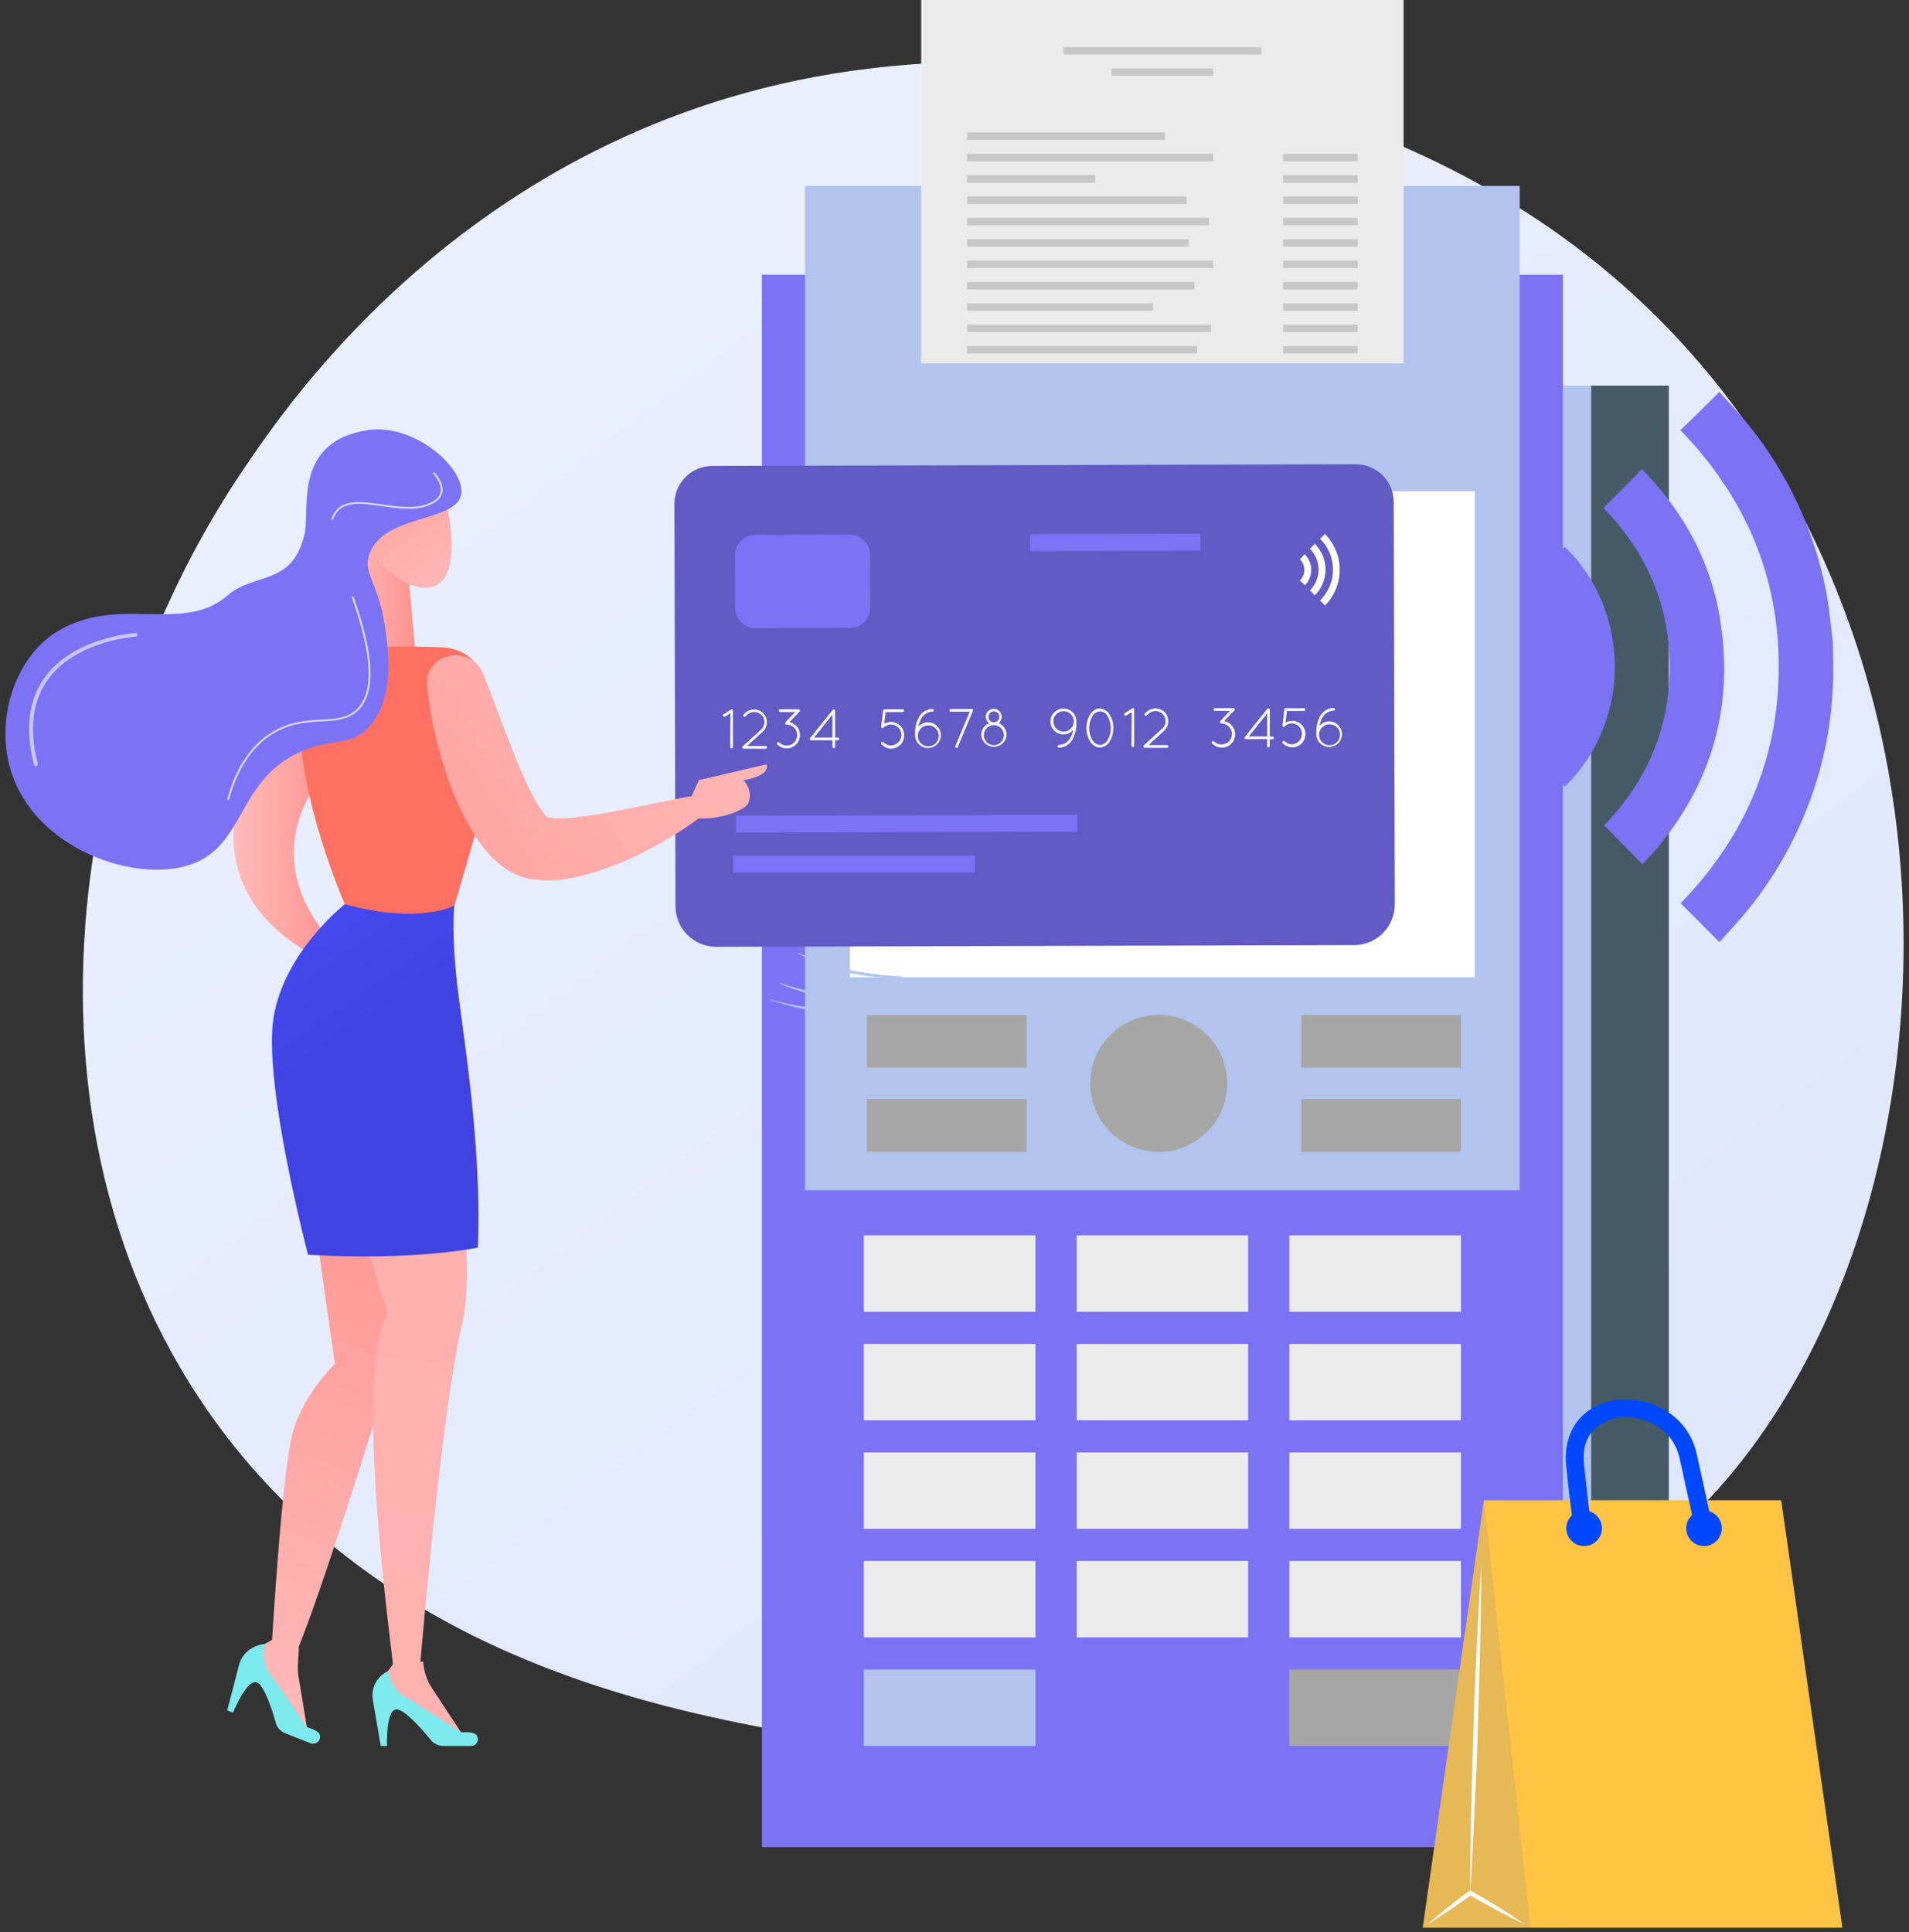 <svg width="165" height="167" viewBox="0 0 165 167" fill="none" xmlns="http://www.w3.org/2000/svg">
<rect x="0" y="0" width="165" height="167" fill="#333333" stroke="none"/>
<g id="Group 780">
<path id="Vector" d="M146.292 131.003C143.06 134.15 140.002 136.18 137.587 137.783C109.19 156.632 75.588 151.137 68.447 149.796C57.902 147.814 37.518 143.985 22.78 127.953C0.484 103.698 3.956 65.485 21.251 40.26C24.414 35.646 41.124 10.037 75.087 5.931C95.641 3.445 119.601 8.458 136.952 21.905C173.373 50.132 170.78 107.155 146.292 131.003Z" fill="url(#paint0_linear_305_246)"/>
<g id="Group 779">
<g id="Device">
<path id="Vector_2" d="M135.087 23.744H65.853V159.652H135.087V23.744Z" fill="#7B72F6"/>
<path id="Vector_3" d="M144.24 33.33H135.082V140.694H144.24V33.33Z" fill="#455A64"/>
<path id="Vector_4" d="M137.53 33.33H135.082V140.694H137.53V33.33Z" fill="#B2C3EE"/>
<path id="Vector_5" d="M89.493 106.769H74.665V113.375H89.493V106.769Z" fill="#EBEBEB"/>
<path id="Vector_6" d="M107.883 106.769H93.056V113.375H107.883V106.769Z" fill="#EBEBEB"/>
<path id="Vector_7" d="M126.27 106.769H111.442V113.375H126.27V106.769Z" fill="#EBEBEB"/>
<path id="Vector_8" d="M89.493 116.151H74.665V122.758H89.493V116.151Z" fill="#EBEBEB"/>
<path id="Vector_9" d="M107.883 116.151H93.056V122.758H107.883V116.151Z" fill="#EBEBEB"/>
<path id="Vector_10" d="M126.27 116.151H111.442V122.758H126.27V116.151Z" fill="#EBEBEB"/>
<path id="Vector_11" d="M89.493 125.53H74.665V132.136H89.493V125.53Z" fill="#EBEBEB"/>
<path id="Vector_12" d="M107.883 125.53H93.056V132.136H107.883V125.53Z" fill="#EBEBEB"/>
<path id="Vector_13" d="M126.27 125.53H111.442V132.136H126.27V125.53Z" fill="#EBEBEB"/>
<path id="Vector_14" d="M89.493 134.913H74.665V141.519H89.493V134.913Z" fill="#EBEBEB"/>
<path id="Vector_15" d="M107.883 134.913H93.056V141.519H107.883V134.913Z" fill="#EBEBEB"/>
<path id="Vector_16" d="M126.27 134.913H111.442V141.519H126.27V134.913Z" fill="#EBEBEB"/>
<path id="Vector_17" d="M89.493 144.295H74.665V150.902H89.493V144.295Z" fill="#B2C3EE"/>
<path id="Vector_18" d="M107.883 144.295H93.056V150.902H107.883V144.295Z" fill="#7B72F6"/>
<path id="Vector_19" d="M126.27 144.295H111.442V150.902H126.27V144.295Z" fill="#A6A6A6"/>
<path id="Vector_20" d="M131.353 16.071H69.578V102.868H131.353V16.071Z" fill="#B2C3EE"/>
<path id="Vector_21" d="M127.469 42.463H73.466V84.457H127.469V42.463Z" fill="white"/>
<path id="Vector_22" d="M121.316 -0H79.618V31.411H121.316V-0Z" fill="#EBEBEB"/>
<path id="Vector_23" d="M109.024 4.066H91.911V4.712H109.024V4.066Z" fill="#C7C7C7"/>
<path id="Vector_24" d="M104.862 5.911H96.074V6.556H104.862V5.911Z" fill="#C7C7C7"/>
<path id="Vector_25" d="M100.699 11.447H83.586V12.092H100.699V11.447Z" fill="#C7C7C7"/>
<path id="Vector_26" d="M104.862 13.295H83.586V13.94H104.862V13.295Z" fill="#C7C7C7"/>
<path id="Vector_27" d="M94.659 15.139H83.586V15.784H94.659V15.139Z" fill="#C7C7C7"/>
<path id="Vector_28" d="M102.551 16.987H83.586V17.633H102.551V16.987Z" fill="#C7C7C7"/>
<path id="Vector_29" d="M104.487 18.832H83.586V19.477H104.487V18.832Z" fill="#C7C7C7"/>
<path id="Vector_30" d="M102.734 20.676H83.586V21.321H102.734V20.676Z" fill="#C7C7C7"/>
<path id="Vector_31" d="M104.862 22.524H83.586V23.169H104.862V22.524Z" fill="#C7C7C7"/>
<path id="Vector_32" d="M103.242 24.368H83.586V25.013H103.242V24.368Z" fill="#C7C7C7"/>
<path id="Vector_33" d="M99.641 26.216H83.586V26.861H99.641V26.216Z" fill="#C7C7C7"/>
<path id="Vector_34" d="M104.67 28.06H83.586V28.705H104.67V28.06Z" fill="#C7C7C7"/>
<path id="Vector_35" d="M103.471 29.904H83.586V30.549H103.471V29.904Z" fill="#C7C7C7"/>
<path id="Vector_36" d="M117.349 13.295H110.901V13.94H117.349V13.295Z" fill="#C7C7C7"/>
<path id="Vector_37" d="M117.349 15.139H110.901V15.784H117.349V15.139Z" fill="#C7C7C7"/>
<path id="Vector_38" d="M117.349 16.987H110.901V17.633H117.349V16.987Z" fill="#C7C7C7"/>
<path id="Vector_39" d="M117.349 18.832H110.901V19.477H117.349V18.832Z" fill="#C7C7C7"/>
<path id="Vector_40" d="M117.349 20.676H110.901V21.321H117.349V20.676Z" fill="#C7C7C7"/>
<path id="Vector_41" d="M117.349 22.524H110.901V23.169H117.349V22.524Z" fill="#C7C7C7"/>
<path id="Vector_42" d="M117.349 24.368H110.901V25.013H117.349V24.368Z" fill="#C7C7C7"/>
<path id="Vector_43" d="M117.349 26.216H110.901V26.861H117.349V26.216Z" fill="#C7C7C7"/>
<path id="Vector_44" d="M117.349 28.06H110.901V28.705H117.349V28.06Z" fill="#C7C7C7"/>
<path id="Vector_45" d="M117.349 29.904H110.901V30.549H117.349V29.904Z" fill="#C7C7C7"/>
<path id="Vector_46" d="M100.149 99.558C103.418 99.558 106.068 96.908 106.068 93.639C106.068 90.37 103.418 87.72 100.149 87.72C96.88 87.72 94.23 90.37 94.23 93.639C94.23 96.908 96.88 99.558 100.149 99.558Z" fill="#A6A6A6"/>
<path id="Vector_47" d="M88.735 87.72H74.936V92.29H88.735V87.72Z" fill="#A6A6A6"/>
<path id="Vector_48" d="M88.735 94.984H74.936V99.555H88.735V94.984Z" fill="#A6A6A6"/>
<path id="Vector_49" d="M126.27 87.72H112.471V92.29H126.27V87.72Z" fill="#A6A6A6"/>
<path id="Vector_50" d="M126.27 94.984H112.471V99.555H126.27V94.984Z" fill="#A6A6A6"/>
<path id="Vector_51" d="M100.465 75.361C107.04 75.361 112.37 70.031 112.37 63.456C112.37 56.88 107.04 51.55 100.465 51.55C93.89 51.55 88.56 56.88 88.56 63.456C88.56 70.031 93.89 75.361 100.465 75.361Z" fill="#7B72F6"/>
<path id="Vector_52" d="M98.725 71.998L92.522 65.716L94.608 63.66L98.23 67.327L105.76 55.522L108.232 57.099L98.725 71.998Z" fill="#B2C3EE"/>
</g>
<path id="Vector_53" d="M82.403 63.319C83.444 62.965 88.085 60.929 89.246 60.072C90.408 59.214 93.584 56.513 93.018 55.555C92.452 54.598 91.461 55.314 91.461 55.314C91.461 55.314 92.622 53.961 91.965 53.045C91.307 52.129 89.8 53.299 89.8 53.299C89.8 53.299 90.891 51.821 90.171 50.959C89.45 50.098 88.131 51.526 88.131 51.526C88.131 51.526 89.192 50.218 88.297 49.756C87.223 49.203 85.546 51.838 84.189 52.67C83.881 52.866 77.67 56.13 77.67 56.13L82.403 63.319Z" fill="#AD6359"/>
<path id="Vector_54" d="M88.247 51.405C86.999 53.332 86.133 53.961 84.085 54.914C84.043 54.935 84.064 54.998 84.085 54.981C86.166 54.227 87.386 53.599 88.318 51.459C88.389 51.355 88.306 51.313 88.247 51.405Z" fill="#B2C3EE"/>
<path id="Vector_55" d="M89.896 53.145C88.435 55.035 87.494 55.726 85.425 56.891C85.396 56.891 85.425 56.958 85.45 56.945C87.573 55.98 88.78 55.322 89.983 53.245C90.037 53.141 89.963 53.061 89.896 53.145Z" fill="#B2C3EE"/>
<path id="Vector_56" d="M91.357 55.38C89.809 57.107 88.806 57.91 86.654 58.776C86.643 58.78 86.635 58.788 86.63 58.798C86.625 58.808 86.625 58.82 86.629 58.831C86.632 58.841 86.64 58.849 86.65 58.854C86.661 58.859 86.672 58.859 86.683 58.855C88.644 58.378 90.34 57.15 91.403 55.434C91.482 55.3 91.436 55.259 91.357 55.38Z" fill="#B2C3EE"/>
<path id="Vector_57" d="M75.772 56.271C75.772 56.271 77.628 54.081 78.656 53.303C79.684 52.525 84.592 51.018 84.975 52.054C85.471 53.399 82.811 54.827 81.416 55.351C81.416 55.351 82.565 58.461 80.879 59.897C79.193 61.333 75.772 56.271 75.772 56.271Z" fill="#AD6359"/>
<path id="Vector_58" d="M84.992 52.466C84.576 54.019 82.686 54.593 81.371 55.205C81.35 55.213 81.332 55.225 81.318 55.242C81.304 55.258 81.294 55.278 81.29 55.299C81.285 55.32 81.286 55.342 81.292 55.363C81.298 55.383 81.31 55.402 81.325 55.418C81.716 56.754 81.887 58.748 80.967 59.901C80.961 59.907 80.958 59.916 80.958 59.925C80.958 59.934 80.962 59.943 80.969 59.949C80.976 59.955 80.984 59.958 80.993 59.958C81.002 59.957 81.011 59.953 81.017 59.947C82.17 58.848 82.166 56.87 81.637 55.434C82.994 54.831 84.851 54.185 85.009 52.471L84.992 52.466Z" fill="#B2C3EE"/>
<path id="Vector_59" d="M120.463 43.392L120.554 78.158C120.556 78.62 120.466 79.078 120.29 79.505C120.114 79.932 119.856 80.321 119.53 80.648C119.204 80.975 118.817 81.236 118.391 81.413C117.964 81.591 117.507 81.683 117.045 81.684L61.91 81.83C61.448 81.831 60.99 81.741 60.563 81.565C60.135 81.389 59.747 81.13 59.419 80.804C59.092 80.478 58.832 80.09 58.654 79.663C58.477 79.237 58.385 78.779 58.385 78.317L58.293 43.554C58.292 42.685 58.635 41.852 59.248 41.236C59.86 40.62 60.692 40.273 61.561 40.27L117.183 40.128C117.612 40.127 118.038 40.21 118.435 40.374C118.833 40.537 119.194 40.777 119.499 41.08C119.803 41.383 120.045 41.743 120.211 42.14C120.376 42.537 120.462 42.962 120.463 43.392Z" fill="#7B72F6"/>
<path id="Vector_60" opacity="0.2" d="M120.463 43.392L120.554 78.158C120.556 78.62 120.466 79.078 120.29 79.505C120.114 79.932 119.856 80.321 119.53 80.648C119.204 80.975 118.817 81.236 118.391 81.413C117.964 81.591 117.507 81.683 117.045 81.684L61.91 81.83C61.448 81.831 60.99 81.741 60.563 81.565C60.135 81.389 59.747 81.13 59.419 80.804C59.092 80.478 58.832 80.09 58.654 79.663C58.477 79.237 58.385 78.779 58.385 78.317L58.293 43.554C58.292 42.685 58.635 41.852 59.248 41.236C59.86 40.62 60.692 40.273 61.561 40.27L117.183 40.128C117.612 40.127 118.038 40.21 118.435 40.374C118.833 40.537 119.194 40.777 119.499 41.08C119.803 41.383 120.045 41.743 120.211 42.14C120.376 42.537 120.462 42.962 120.463 43.392Z" fill="black"/>
<path id="Vector_61" d="M73.449 46.209L65.274 46.231C64.308 46.233 63.527 47.018 63.53 47.984L63.542 52.55C63.544 53.516 64.329 54.296 65.295 54.294L73.47 54.273C74.436 54.27 75.217 53.485 75.214 52.52L75.202 47.953C75.2 46.987 74.415 46.207 73.449 46.209Z" fill="#7B72F6"/>
<path id="Vector_62" d="M63.13 61.654L62.655 61.937C62.638 61.949 62.618 61.956 62.597 61.957C62.576 61.958 62.555 61.952 62.537 61.942C62.519 61.932 62.503 61.917 62.493 61.899C62.485 61.886 62.48 61.871 62.477 61.856C62.475 61.84 62.477 61.825 62.481 61.81C62.485 61.795 62.493 61.781 62.502 61.77C62.512 61.758 62.525 61.748 62.538 61.741L63.188 61.325C63.215 61.311 63.247 61.308 63.277 61.316C63.306 61.323 63.332 61.341 63.35 61.366C63.358 61.395 63.358 61.425 63.35 61.454V64.563C63.351 64.579 63.348 64.594 63.342 64.609C63.337 64.623 63.328 64.636 63.317 64.647C63.306 64.658 63.293 64.666 63.279 64.672C63.264 64.678 63.249 64.68 63.233 64.68C63.203 64.68 63.173 64.668 63.151 64.646C63.129 64.624 63.117 64.594 63.117 64.563L63.13 61.654Z" fill="#F8F8F8"/>
<path id="Vector_63" d="M64.208 64.488L65.785 63.056C65.875 62.974 65.947 62.873 65.997 62.762C66.046 62.65 66.072 62.529 66.073 62.407C66.071 62.192 65.99 61.986 65.844 61.828C65.766 61.742 65.672 61.672 65.567 61.622C65.462 61.572 65.348 61.544 65.232 61.538C65.116 61.532 65 61.549 64.891 61.588C64.781 61.627 64.681 61.688 64.595 61.766L64.428 61.92C64.418 61.931 64.405 61.94 64.391 61.946C64.377 61.951 64.362 61.955 64.347 61.955C64.332 61.955 64.317 61.951 64.303 61.946C64.289 61.94 64.276 61.931 64.266 61.92C64.254 61.909 64.245 61.897 64.239 61.882C64.232 61.868 64.229 61.852 64.229 61.837C64.229 61.821 64.232 61.805 64.239 61.791C64.245 61.777 64.254 61.764 64.266 61.753L64.428 61.599C64.634 61.414 64.901 61.312 65.177 61.312C65.331 61.31 65.482 61.341 65.622 61.403C65.762 61.465 65.887 61.556 65.989 61.67C66.177 61.871 66.283 62.136 66.285 62.411C66.286 62.567 66.254 62.722 66.192 62.865C66.129 63.009 66.038 63.138 65.923 63.244L64.574 64.472H66.172C66.204 64.473 66.233 64.486 66.255 64.508C66.277 64.531 66.289 64.561 66.289 64.592C66.289 64.623 66.277 64.653 66.255 64.675C66.233 64.697 66.203 64.709 66.172 64.709H64.287H64.266C64.25 64.71 64.234 64.707 64.22 64.7C64.205 64.694 64.193 64.684 64.183 64.671C64.171 64.658 64.162 64.643 64.157 64.626C64.152 64.609 64.15 64.591 64.153 64.574C64.155 64.556 64.161 64.54 64.171 64.525C64.18 64.51 64.193 64.498 64.208 64.488Z" fill="#F8F8F8"/>
<path id="Vector_64" d="M69.1 61.508L68.23 62.411C68.432 62.452 68.62 62.548 68.772 62.688C68.925 62.827 69.037 63.006 69.096 63.204C69.155 63.402 69.16 63.612 69.109 63.813C69.058 64.013 68.954 64.196 68.808 64.342C68.702 64.45 68.576 64.536 68.437 64.595C68.297 64.653 68.148 64.684 67.996 64.684C67.846 64.685 67.697 64.656 67.558 64.598C67.419 64.54 67.294 64.454 67.189 64.347C67.167 64.324 67.154 64.294 67.154 64.263C67.154 64.232 67.167 64.202 67.189 64.18C67.211 64.158 67.241 64.145 67.272 64.145C67.303 64.145 67.333 64.158 67.355 64.18C67.528 64.345 67.757 64.437 67.996 64.438C68.116 64.439 68.234 64.415 68.344 64.37C68.455 64.325 68.555 64.258 68.639 64.174C68.724 64.089 68.79 63.989 68.836 63.879C68.881 63.768 68.904 63.65 68.904 63.531C68.904 63.412 68.881 63.294 68.835 63.185C68.79 63.076 68.722 62.977 68.637 62.894C68.554 62.808 68.454 62.741 68.344 62.696C68.234 62.651 68.115 62.629 67.996 62.632C67.978 62.63 67.96 62.626 67.943 62.617C67.927 62.608 67.912 62.596 67.901 62.581C67.889 62.57 67.879 62.557 67.873 62.542C67.867 62.527 67.863 62.51 67.863 62.494C67.863 62.478 67.867 62.462 67.873 62.447C67.879 62.431 67.889 62.418 67.901 62.407L68.733 61.541H67.439C67.422 61.541 67.407 61.539 67.392 61.533C67.377 61.527 67.363 61.518 67.352 61.507C67.341 61.495 67.332 61.482 67.326 61.467C67.32 61.452 67.317 61.436 67.318 61.42C67.317 61.404 67.32 61.388 67.326 61.373C67.332 61.358 67.341 61.345 67.352 61.334C67.363 61.322 67.377 61.313 67.392 61.307C67.407 61.301 67.422 61.299 67.439 61.299H69.016C69.032 61.299 69.049 61.301 69.064 61.307C69.079 61.313 69.093 61.322 69.104 61.333C69.116 61.344 69.125 61.358 69.132 61.373C69.138 61.388 69.141 61.404 69.141 61.42C69.148 61.438 69.148 61.457 69.141 61.474C69.137 61.483 69.131 61.49 69.124 61.495C69.117 61.501 69.108 61.505 69.1 61.508Z" fill="#F8F8F8"/>
<path id="Vector_65" d="M71.95 63.98H70.102C70.075 63.982 70.048 63.973 70.027 63.955C70.016 63.944 70.006 63.932 70 63.917C69.993 63.903 69.99 63.887 69.99 63.872C69.99 63.856 69.993 63.84 70 63.826C70.006 63.812 70.016 63.799 70.027 63.788L71.979 61.349C71.99 61.338 72.002 61.328 72.016 61.322C72.03 61.316 72.045 61.312 72.061 61.312C72.076 61.312 72.091 61.316 72.105 61.322C72.119 61.328 72.132 61.338 72.142 61.349C72.163 61.349 72.171 61.387 72.183 61.407V63.747H72.412C72.443 63.747 72.473 63.759 72.495 63.781C72.517 63.803 72.529 63.833 72.529 63.863C72.529 63.894 72.517 63.924 72.495 63.946C72.473 63.968 72.443 63.98 72.412 63.98H72.183V64.563C72.178 64.59 72.163 64.615 72.142 64.633C72.12 64.651 72.093 64.661 72.065 64.661C72.037 64.661 72.009 64.651 71.988 64.633C71.966 64.615 71.951 64.59 71.946 64.563L71.95 63.98ZM71.95 63.747V61.761L70.356 63.751L71.95 63.747Z" fill="#F8F8F8"/>
<path id="Vector_66" d="M76.192 64.33C76.181 64.319 76.171 64.306 76.165 64.291C76.159 64.277 76.155 64.261 76.155 64.245C76.155 64.229 76.159 64.213 76.165 64.198C76.171 64.184 76.181 64.17 76.192 64.159C76.216 64.138 76.248 64.125 76.28 64.125C76.312 64.125 76.343 64.138 76.367 64.159C76.451 64.244 76.55 64.311 76.659 64.356C76.768 64.402 76.886 64.426 77.004 64.426C77.123 64.426 77.24 64.402 77.349 64.356C77.459 64.311 77.558 64.244 77.641 64.159C77.726 64.076 77.793 63.977 77.839 63.868C77.885 63.759 77.908 63.641 77.907 63.523C77.908 63.403 77.886 63.285 77.841 63.174C77.796 63.063 77.729 62.962 77.645 62.877C77.473 62.711 77.243 62.618 77.004 62.619C76.885 62.618 76.767 62.642 76.657 62.687C76.546 62.733 76.447 62.801 76.363 62.886C76.352 62.897 76.339 62.907 76.324 62.913C76.31 62.919 76.294 62.923 76.278 62.923C76.262 62.923 76.246 62.919 76.231 62.913C76.217 62.907 76.203 62.897 76.192 62.886C76.178 62.877 76.168 62.864 76.163 62.848C76.161 62.834 76.161 62.82 76.163 62.807C76.164 62.798 76.164 62.79 76.163 62.782L76.326 61.42C76.324 61.403 76.328 61.386 76.336 61.37C76.344 61.355 76.356 61.342 76.371 61.333C76.382 61.323 76.394 61.315 76.408 61.31C76.422 61.305 76.436 61.303 76.451 61.304H78.024C78.056 61.304 78.087 61.317 78.109 61.339C78.132 61.362 78.145 61.392 78.145 61.425C78.145 61.457 78.132 61.487 78.109 61.51C78.087 61.533 78.056 61.545 78.024 61.545H76.546L76.43 62.553C76.603 62.449 76.802 62.394 77.004 62.395C77.308 62.395 77.599 62.515 77.814 62.73C78.028 62.944 78.149 63.236 78.149 63.539C78.153 63.693 78.126 63.847 78.068 63.99C78.011 64.133 77.925 64.263 77.816 64.372C77.598 64.583 77.308 64.704 77.004 64.709C76.85 64.703 76.699 64.667 76.56 64.602C76.42 64.537 76.296 64.444 76.192 64.33Z" fill="#F8F8F8"/>
<path id="Vector_67" d="M79.41 62.011C79.523 61.793 79.692 61.609 79.9 61.479C80.108 61.348 80.347 61.276 80.593 61.27C80.623 61.27 80.653 61.282 80.675 61.302C80.698 61.323 80.711 61.352 80.713 61.382C80.713 61.414 80.701 61.445 80.68 61.468C80.658 61.491 80.628 61.505 80.597 61.507C80.393 61.514 80.195 61.574 80.022 61.682C79.85 61.791 79.709 61.943 79.614 62.123C79.498 62.335 79.417 62.564 79.373 62.802C79.545 62.607 79.779 62.479 80.035 62.438C80.292 62.398 80.554 62.448 80.777 62.581C81.001 62.713 81.171 62.919 81.259 63.163C81.347 63.407 81.347 63.674 81.259 63.919C81.171 64.163 81 64.369 80.777 64.501C80.553 64.633 80.291 64.683 80.035 64.642C79.778 64.602 79.544 64.473 79.373 64.279C79.201 64.084 79.102 63.836 79.094 63.576C79.09 63.503 79.09 63.429 79.094 63.355C79.084 62.888 79.193 62.425 79.41 62.011ZM79.331 63.555C79.327 63.577 79.327 63.6 79.331 63.622C79.335 63.633 79.335 63.645 79.331 63.655C79.346 63.89 79.452 64.11 79.627 64.269C79.801 64.427 80.031 64.511 80.266 64.504C80.501 64.496 80.725 64.397 80.889 64.228C81.053 64.059 81.144 63.833 81.144 63.597C81.144 63.361 81.053 63.135 80.889 62.966C80.725 62.796 80.501 62.697 80.266 62.69C80.031 62.682 79.801 62.767 79.627 62.925C79.452 63.084 79.346 63.304 79.331 63.539V63.555Z" fill="#F8F8F8"/>
<path id="Vector_68" d="M82.569 64.484L83.818 61.512H82.182C82.151 61.512 82.121 61.499 82.1 61.477C82.078 61.456 82.065 61.426 82.065 61.395C82.065 61.364 82.078 61.335 82.1 61.313C82.121 61.291 82.151 61.279 82.182 61.279H83.972C83.995 61.272 84.019 61.272 84.043 61.279C84.058 61.285 84.071 61.295 84.081 61.307C84.092 61.319 84.1 61.334 84.105 61.349C84.105 61.349 84.105 61.374 84.105 61.387C84.105 61.41 84.097 61.434 84.084 61.453L82.781 64.571C82.772 64.591 82.757 64.608 82.739 64.621C82.721 64.633 82.699 64.641 82.677 64.642C82.661 64.646 82.644 64.646 82.627 64.642C82.6 64.628 82.578 64.603 82.567 64.574C82.557 64.545 82.557 64.513 82.569 64.484Z" fill="#F8F8F8"/>
<path id="Vector_69" d="M85.904 61.253C86.047 61.259 86.185 61.308 86.299 61.394C86.414 61.48 86.499 61.598 86.544 61.734C86.589 61.87 86.592 62.016 86.552 62.153C86.512 62.29 86.432 62.412 86.321 62.502C86.522 62.585 86.694 62.726 86.816 62.907C86.937 63.087 87.002 63.3 87.003 63.518C86.986 63.797 86.863 64.059 86.659 64.251C86.455 64.443 86.186 64.549 85.906 64.549C85.627 64.549 85.358 64.443 85.154 64.251C84.95 64.059 84.827 63.797 84.81 63.518C84.81 63.301 84.874 63.089 84.994 62.908C85.114 62.728 85.284 62.587 85.484 62.502C85.396 62.435 85.325 62.349 85.275 62.25C85.226 62.151 85.201 62.042 85.201 61.932C85.206 61.749 85.283 61.576 85.414 61.449C85.546 61.323 85.722 61.252 85.904 61.253ZM85.904 64.405C86.018 64.405 86.131 64.383 86.236 64.34C86.341 64.296 86.436 64.233 86.516 64.152C86.597 64.071 86.66 63.976 86.703 63.87C86.746 63.765 86.767 63.652 86.766 63.539C86.766 63.367 86.715 63.2 86.62 63.057C86.525 62.915 86.389 62.804 86.231 62.738C86.072 62.673 85.898 62.656 85.73 62.69C85.562 62.724 85.407 62.806 85.287 62.928C85.166 63.05 85.083 63.204 85.05 63.372C85.018 63.541 85.035 63.715 85.102 63.873C85.168 64.031 85.279 64.166 85.422 64.261C85.565 64.355 85.733 64.405 85.904 64.405ZM85.904 62.431C85.967 62.431 86.028 62.418 86.086 62.394C86.143 62.369 86.195 62.334 86.239 62.289C86.282 62.245 86.317 62.193 86.34 62.135C86.364 62.077 86.375 62.015 86.375 61.953C86.375 61.828 86.325 61.708 86.237 61.62C86.149 61.532 86.029 61.482 85.904 61.482C85.78 61.482 85.66 61.532 85.572 61.62C85.484 61.708 85.434 61.828 85.434 61.953C85.433 62.015 85.445 62.078 85.469 62.136C85.493 62.194 85.527 62.246 85.572 62.291C85.616 62.336 85.668 62.371 85.726 62.395C85.784 62.419 85.846 62.431 85.909 62.431H85.904Z" fill="#F8F8F8"/>
<path id="Vector_70" d="M91.924 61.237C92.197 61.236 92.462 61.335 92.667 61.516C92.872 61.697 93.003 61.948 93.035 62.22C93.036 62.228 93.036 62.236 93.035 62.245C93.035 62.336 93.035 62.432 93.035 62.536C93.046 63.006 92.936 63.47 92.715 63.885C92.6 64.102 92.431 64.284 92.223 64.414C92.016 64.544 91.777 64.617 91.532 64.626C91.517 64.626 91.502 64.624 91.487 64.618C91.473 64.613 91.46 64.605 91.449 64.595C91.437 64.584 91.428 64.572 91.422 64.558C91.416 64.544 91.412 64.529 91.412 64.513C91.411 64.498 91.414 64.482 91.419 64.467C91.425 64.452 91.433 64.438 91.444 64.427C91.455 64.415 91.468 64.406 91.482 64.399C91.497 64.393 91.512 64.389 91.528 64.388C91.732 64.381 91.93 64.321 92.102 64.212C92.275 64.104 92.415 63.953 92.511 63.772C92.63 63.562 92.712 63.332 92.752 63.094C92.628 63.235 92.471 63.343 92.295 63.408C92.119 63.473 91.929 63.492 91.743 63.465C91.558 63.437 91.382 63.363 91.232 63.249C91.083 63.136 90.964 62.987 90.887 62.815C90.81 62.644 90.778 62.456 90.793 62.269C90.807 62.082 90.869 61.901 90.972 61.744C91.075 61.587 91.215 61.458 91.381 61.37C91.546 61.281 91.732 61.236 91.919 61.237H91.924ZM92.81 62.349C92.81 62.174 92.758 62.004 92.662 61.858C92.565 61.713 92.427 61.6 92.266 61.533C92.104 61.467 91.927 61.449 91.756 61.483C91.584 61.517 91.427 61.601 91.304 61.725C91.18 61.848 91.096 62.005 91.062 62.177C91.028 62.348 91.046 62.525 91.112 62.687C91.179 62.848 91.292 62.986 91.438 63.083C91.583 63.179 91.753 63.231 91.928 63.231C92.044 63.232 92.159 63.209 92.266 63.165C92.374 63.121 92.471 63.056 92.553 62.974C92.635 62.892 92.7 62.794 92.744 62.687C92.788 62.58 92.811 62.465 92.81 62.349Z" fill="#F8F8F8"/>
<path id="Vector_71" d="M93.905 62.927C93.895 62.508 94.008 62.096 94.23 61.74C94.316 61.593 94.436 61.469 94.582 61.38C94.727 61.291 94.892 61.239 95.062 61.228C95.231 61.24 95.395 61.292 95.54 61.381C95.685 61.469 95.807 61.591 95.895 61.736C96.117 62.09 96.232 62.501 96.228 62.919C96.233 63.335 96.12 63.745 95.903 64.101C95.816 64.247 95.695 64.371 95.55 64.46C95.405 64.549 95.24 64.601 95.07 64.613C94.901 64.603 94.736 64.552 94.591 64.463C94.445 64.374 94.324 64.251 94.238 64.105C94.015 63.753 93.9 63.343 93.905 62.927ZM94.142 62.927C94.137 63.297 94.238 63.661 94.433 63.976C94.498 64.095 94.591 64.195 94.704 64.268C94.818 64.341 94.948 64.384 95.083 64.392C95.216 64.38 95.344 64.335 95.456 64.263C95.569 64.19 95.662 64.092 95.728 63.976C95.914 63.661 96.012 63.301 96.012 62.935C96.012 62.569 95.914 62.21 95.728 61.895C95.668 61.773 95.576 61.671 95.461 61.6C95.346 61.529 95.214 61.491 95.079 61.491C94.944 61.491 94.811 61.529 94.697 61.6C94.582 61.671 94.489 61.773 94.429 61.895C94.24 62.204 94.14 62.56 94.142 62.923V62.927Z" fill="#F8F8F8"/>
<path id="Vector_72" d="M97.814 61.566L97.335 61.849C97.316 61.854 97.296 61.854 97.277 61.849C97.257 61.85 97.236 61.844 97.219 61.834C97.201 61.824 97.186 61.809 97.177 61.791C97.168 61.778 97.162 61.763 97.16 61.748C97.157 61.733 97.158 61.717 97.162 61.702C97.166 61.687 97.173 61.673 97.183 61.661C97.192 61.649 97.205 61.639 97.219 61.632L97.872 61.216C97.9 61.202 97.931 61.199 97.96 61.208C97.99 61.216 98.015 61.236 98.03 61.262C98.04 61.29 98.04 61.321 98.03 61.349V64.459C98.03 64.49 98.018 64.519 97.996 64.541C97.974 64.563 97.945 64.575 97.914 64.575C97.883 64.574 97.854 64.562 97.833 64.54C97.811 64.519 97.798 64.49 97.797 64.459L97.814 61.566Z" fill="#F8F8F8"/>
<path id="Vector_73" d="M98.883 64.396L100.461 62.964C100.59 62.846 100.68 62.692 100.72 62.522C100.76 62.352 100.748 62.173 100.685 62.01C100.622 61.847 100.511 61.707 100.367 61.608C100.224 61.508 100.053 61.454 99.878 61.453C99.66 61.453 99.45 61.533 99.287 61.678L99.125 61.828C99.114 61.84 99.102 61.849 99.087 61.855C99.073 61.862 99.057 61.865 99.042 61.865C99.026 61.865 99.01 61.862 98.996 61.855C98.982 61.849 98.969 61.84 98.958 61.828C98.947 61.817 98.939 61.804 98.933 61.79C98.927 61.776 98.923 61.76 98.923 61.745C98.923 61.729 98.927 61.714 98.933 61.7C98.939 61.685 98.947 61.672 98.958 61.661L99.125 61.507C99.332 61.324 99.598 61.222 99.874 61.22C100.165 61.222 100.444 61.339 100.65 61.544C100.857 61.75 100.974 62.028 100.977 62.319C100.979 62.475 100.948 62.63 100.887 62.773C100.825 62.917 100.734 63.046 100.619 63.152L99.266 64.4H100.869C100.9 64.403 100.929 64.416 100.951 64.438C100.972 64.461 100.985 64.49 100.986 64.521C100.985 64.552 100.972 64.581 100.95 64.603C100.929 64.624 100.9 64.637 100.869 64.638H98.963C98.946 64.639 98.93 64.637 98.915 64.631C98.9 64.625 98.886 64.616 98.875 64.605C98.86 64.591 98.848 64.575 98.84 64.557C98.832 64.538 98.828 64.518 98.829 64.498C98.83 64.478 98.835 64.459 98.845 64.441C98.854 64.424 98.867 64.408 98.883 64.396Z" fill="#F8F8F8"/>
<path id="Vector_74" d="M106.68 61.412L105.805 62.315C106.025 62.356 106.227 62.464 106.384 62.623C106.498 62.728 106.59 62.854 106.654 62.995C106.718 63.136 106.752 63.289 106.756 63.443C106.76 63.598 106.732 63.752 106.674 63.896C106.617 64.04 106.531 64.17 106.422 64.28C106.313 64.39 106.182 64.476 106.039 64.534C105.896 64.593 105.742 64.621 105.587 64.618C105.432 64.616 105.28 64.582 105.138 64.518C104.997 64.455 104.87 64.364 104.765 64.251C104.753 64.24 104.744 64.226 104.737 64.212C104.731 64.197 104.728 64.181 104.728 64.165C104.728 64.149 104.731 64.133 104.737 64.119C104.744 64.104 104.753 64.091 104.765 64.08C104.788 64.058 104.818 64.046 104.85 64.046C104.882 64.046 104.912 64.058 104.935 64.08C105.105 64.248 105.334 64.342 105.572 64.342C105.812 64.34 106.042 64.244 106.213 64.076C106.298 63.992 106.365 63.892 106.411 63.782C106.457 63.672 106.48 63.554 106.48 63.435C106.481 63.316 106.458 63.198 106.412 63.089C106.366 62.979 106.299 62.88 106.213 62.798C106.13 62.713 106.03 62.645 105.92 62.6C105.81 62.554 105.692 62.531 105.572 62.531C105.536 62.529 105.501 62.513 105.477 62.486C105.465 62.474 105.455 62.461 105.449 62.446C105.442 62.431 105.439 62.414 105.439 62.398C105.439 62.382 105.442 62.366 105.449 62.351C105.455 62.336 105.465 62.322 105.477 62.311L106.309 61.441H105.014C104.982 61.441 104.952 61.428 104.929 61.405C104.906 61.383 104.894 61.352 104.894 61.32C104.893 61.304 104.896 61.288 104.902 61.273C104.908 61.258 104.916 61.245 104.928 61.233C104.939 61.222 104.953 61.213 104.968 61.207C104.982 61.201 104.998 61.199 105.014 61.199H106.596C106.628 61.199 106.659 61.212 106.682 61.235C106.704 61.257 106.717 61.288 106.717 61.32C106.723 61.338 106.723 61.357 106.717 61.374C106.708 61.389 106.695 61.402 106.68 61.412Z" fill="#F8F8F8"/>
<path id="Vector_75" d="M109.527 63.881H107.67C107.643 63.883 107.616 63.873 107.595 63.856C107.584 63.846 107.575 63.833 107.568 63.819C107.562 63.805 107.559 63.79 107.559 63.775C107.559 63.759 107.562 63.744 107.568 63.73C107.575 63.716 107.584 63.703 107.595 63.693L109.548 61.25C109.558 61.239 109.571 61.23 109.586 61.224C109.6 61.218 109.615 61.215 109.631 61.215C109.646 61.215 109.662 61.218 109.676 61.224C109.69 61.23 109.703 61.239 109.714 61.25C109.729 61.267 109.742 61.287 109.752 61.308C109.751 61.315 109.751 61.322 109.752 61.329V63.664H109.98C110.012 63.664 110.042 63.676 110.064 63.698C110.087 63.72 110.1 63.749 110.101 63.781C110.101 63.796 110.098 63.812 110.092 63.826C110.086 63.841 110.077 63.854 110.066 63.865C110.054 63.876 110.041 63.884 110.026 63.89C110.012 63.895 109.996 63.898 109.98 63.897H109.752V64.476C109.752 64.492 109.748 64.507 109.742 64.522C109.736 64.536 109.727 64.549 109.716 64.56C109.705 64.571 109.691 64.579 109.677 64.585C109.662 64.59 109.646 64.593 109.631 64.593C109.601 64.593 109.572 64.581 109.55 64.56C109.528 64.539 109.515 64.51 109.514 64.48L109.527 63.881ZM109.527 63.648V61.666L107.932 63.652L109.527 63.648Z" fill="#F8F8F8"/>
<path id="Vector_76" d="M110.868 64.239C110.857 64.228 110.848 64.215 110.842 64.2C110.836 64.186 110.833 64.171 110.833 64.155C110.833 64.14 110.836 64.124 110.842 64.11C110.848 64.096 110.857 64.083 110.868 64.072C110.879 64.06 110.893 64.051 110.908 64.044C110.923 64.038 110.939 64.034 110.955 64.034C110.972 64.034 110.988 64.038 111.003 64.044C111.018 64.051 111.032 64.06 111.043 64.072C111.215 64.238 111.445 64.33 111.684 64.33C111.913 64.314 112.128 64.212 112.285 64.044C112.443 63.876 112.53 63.655 112.53 63.425C112.53 63.195 112.443 62.973 112.285 62.805C112.128 62.637 111.913 62.535 111.684 62.519C111.442 62.521 111.21 62.619 111.039 62.79C111.028 62.801 111.015 62.81 111.001 62.816C110.986 62.822 110.971 62.825 110.955 62.825C110.94 62.825 110.925 62.822 110.91 62.816C110.896 62.81 110.883 62.801 110.872 62.79C110.858 62.782 110.847 62.768 110.843 62.752C110.839 62.74 110.839 62.727 110.843 62.715C110.843 62.715 110.843 62.715 110.843 62.69L111.005 61.325C111.006 61.307 111.011 61.29 111.02 61.275C111.028 61.26 111.041 61.247 111.055 61.237C111.076 61.218 111.103 61.208 111.13 61.208H112.708C112.74 61.208 112.771 61.221 112.793 61.243C112.816 61.266 112.829 61.297 112.829 61.329C112.829 61.345 112.826 61.361 112.821 61.376C112.815 61.391 112.806 61.404 112.795 61.415C112.783 61.427 112.77 61.436 112.755 61.441C112.74 61.447 112.724 61.45 112.708 61.449H111.234L111.114 62.457C111.29 62.355 111.489 62.3 111.692 62.299C111.842 62.298 111.991 62.327 112.129 62.384C112.268 62.441 112.394 62.525 112.5 62.632C112.712 62.849 112.831 63.14 112.831 63.443C112.831 63.747 112.712 64.038 112.5 64.255C112.284 64.469 111.992 64.59 111.688 64.592C111.535 64.591 111.383 64.559 111.242 64.499C111.101 64.438 110.974 64.349 110.868 64.239Z" fill="#F8F8F8"/>
<path id="Vector_77" d="M114.086 61.92C114.2 61.703 114.37 61.52 114.578 61.39C114.787 61.261 115.026 61.189 115.272 61.183C115.302 61.182 115.332 61.193 115.354 61.213C115.377 61.233 115.39 61.261 115.393 61.291C115.393 61.324 115.381 61.355 115.359 61.379C115.338 61.402 115.308 61.417 115.276 61.42C115.071 61.426 114.872 61.487 114.698 61.596C114.525 61.705 114.384 61.859 114.289 62.041C114.173 62.252 114.093 62.481 114.052 62.719C114.224 62.526 114.457 62.398 114.712 62.358C114.968 62.318 115.229 62.368 115.451 62.5C115.673 62.632 115.843 62.837 115.93 63.081C116.017 63.324 116.017 63.59 115.93 63.833C115.842 64.076 115.673 64.281 115.45 64.413C115.228 64.544 114.967 64.594 114.711 64.554C114.456 64.514 114.223 64.386 114.052 64.192C113.88 63.999 113.782 63.752 113.773 63.493C113.767 63.419 113.767 63.343 113.773 63.269C113.764 62.8 113.871 62.337 114.086 61.92ZM114.011 63.468C114.008 63.489 114.008 63.51 114.011 63.531C114.013 63.542 114.013 63.553 114.011 63.564C114.026 63.799 114.132 64.019 114.306 64.178C114.481 64.336 114.71 64.421 114.945 64.413C115.181 64.405 115.404 64.306 115.568 64.137C115.732 63.968 115.824 63.742 115.824 63.506C115.824 63.27 115.732 63.044 115.568 62.875C115.404 62.705 115.181 62.606 114.945 62.599C114.71 62.591 114.481 62.676 114.306 62.834C114.132 62.992 114.026 63.213 114.011 63.448V63.468Z" fill="#F8F8F8"/>
<path id="Vector_78" d="M93.111 70.427L63.589 70.504L63.593 71.957L93.114 71.879L93.111 70.427Z" fill="#7B72F6"/>
<path id="Vector_79" d="M84.255 73.954H63.355V75.407H84.255V73.954Z" fill="#7B72F6"/>
<path id="Vector_80" d="M103.762 46.13L89.038 46.169L89.042 47.622L103.765 47.583L103.762 46.13Z" fill="#7B72F6"/>
<g id="u5Zjqx">
<path id="Vector_81" d="M114.531 52.333L114.256 52.059C114.202 52.004 114.148 51.955 114.098 51.9C114.451 51.552 114.732 51.136 114.924 50.678C115.116 50.22 115.214 49.729 115.214 49.232C115.214 48.736 115.116 48.244 114.924 47.786C114.732 47.328 114.451 46.912 114.098 46.564L114.252 46.414L114.526 46.139V46.16C114.63 46.276 114.739 46.389 114.839 46.51C115.042 46.767 115.215 47.046 115.355 47.342C115.523 47.681 115.643 48.041 115.713 48.412C115.746 48.591 115.763 48.77 115.784 48.949C115.784 49.011 115.784 49.407 115.784 49.419C115.784 49.54 115.784 49.665 115.759 49.786C115.72 50.122 115.64 50.452 115.521 50.768C115.439 50.999 115.334 51.222 115.209 51.434C115.082 51.66 114.933 51.874 114.764 52.071C114.68 52.171 114.589 52.267 114.501 52.362L114.531 52.333Z" fill="white"/>
<path id="Vector_82" d="M113.228 47.441L113.644 47.004C113.937 47.296 114.17 47.644 114.329 48.026C114.487 48.408 114.569 48.818 114.569 49.231C114.569 49.645 114.487 50.055 114.329 50.437C114.17 50.819 113.937 51.166 113.644 51.459L113.228 51.021C113.463 50.786 113.649 50.507 113.776 50.2C113.904 49.893 113.969 49.564 113.969 49.231C113.969 48.899 113.904 48.57 113.776 48.263C113.649 47.956 113.463 47.676 113.228 47.441Z" fill="white"/>
<path id="Vector_83" d="M112.791 50.584L112.354 50.168C112.475 50.049 112.572 49.906 112.638 49.749C112.704 49.592 112.737 49.423 112.736 49.252C112.735 48.908 112.597 48.579 112.354 48.337L112.77 47.899C113.127 48.254 113.329 48.735 113.333 49.238C113.337 49.74 113.142 50.224 112.791 50.584Z" fill="white"/>
</g>
<path id="Vector_84" d="M69.032 82.367C70.376 82.931 71.755 83.405 73.162 83.786C74.727 84.104 76.313 84.306 77.907 84.39C77.916 84.392 77.923 84.398 77.928 84.405C77.933 84.412 77.936 84.421 77.936 84.429C77.936 84.438 77.933 84.447 77.928 84.454C77.923 84.461 77.916 84.466 77.907 84.469C74.81 84.615 71.732 83.909 69.007 82.429C68.957 82.392 68.957 82.338 69.032 82.367Z" fill="#B2C3EE"/>
<path id="Vector_85" d="M67.492 84.981C68.853 85.422 71.239 86.18 75.693 86.138V86.163C72.901 86.564 70.052 86.177 67.467 85.048C67.388 85.014 67.401 84.935 67.492 84.981Z" fill="#B2C3EE"/>
<path id="Vector_86" d="M66.689 86.405C69.029 87.063 70.59 87.183 73.137 87.271V87.296C70.223 87.5 69.153 87.246 66.656 86.463C66.573 86.455 66.602 86.38 66.689 86.405Z" fill="#B2C3EE"/>
<g id="Bag">
<path id="Vector_87" d="M122.969 166.612H159.243L153.952 129.664H128.255L122.969 166.612Z" fill="#FFC444"/>
<path id="Vector_88" opacity="0.1" d="M128.26 129.66L132.289 166.612H122.969L128.26 129.66Z" fill="#0048FF"/>
<path id="Vector_89" d="M146.525 132.248C146.525 132.215 145.863 129.118 145.164 126.004C144.577 123.394 141.988 122.195 139.823 122.549C139.057 122.674 136.589 123.324 136.909 126.516C137.275 130.184 137.559 131.957 137.563 131.974L136.039 132.223C136.039 132.148 135.744 130.392 135.369 126.67C135.073 123.702 136.726 121.484 139.577 121.026C142.429 120.568 145.884 122.171 146.654 125.667C147.357 128.802 148.011 131.911 148.019 131.94L146.525 132.248Z" fill="#0048FF"/>
<path id="Vector_90" d="M131.815 166.324C130.982 165.946 130.175 165.521 129.367 165.096C128.56 164.672 127.769 164.218 126.982 163.756H127.19C126.57 164.21 125.941 164.655 125.309 165.08C124.676 165.504 124.035 165.937 123.373 166.329C123.947 165.817 124.543 165.33 125.142 164.851C125.742 164.372 126.349 163.906 126.965 163.448L127.065 163.373L127.174 163.435C127.965 163.885 128.748 164.35 129.526 164.83C130.279 165.309 131.049 165.796 131.815 166.324Z" fill="white"/>
<path id="Vector_91" d="M127.061 163.61C127.061 161.246 127.102 158.886 127.152 156.534C127.202 154.182 127.285 151.817 127.348 149.457C127.41 147.097 127.523 144.741 127.635 142.381L127.81 138.842C127.881 137.664 127.939 136.486 128.022 135.308C128.022 136.49 128.022 137.668 127.997 138.851L127.931 142.389C127.881 144.749 127.797 147.109 127.735 149.465C127.672 151.822 127.56 154.186 127.448 156.542C127.335 158.898 127.235 161.238 127.061 163.61Z" fill="white"/>
<path id="Vector_92" d="M145.743 132.087C145.743 132.391 145.834 132.689 146.003 132.943C146.172 133.196 146.413 133.393 146.695 133.51C146.977 133.626 147.287 133.657 147.585 133.597C147.884 133.537 148.159 133.39 148.374 133.174C148.589 132.958 148.736 132.684 148.794 132.385C148.853 132.085 148.822 131.776 148.705 131.494C148.588 131.213 148.39 130.973 148.136 130.804C147.882 130.635 147.584 130.546 147.279 130.546C146.871 130.547 146.481 130.71 146.193 130.999C145.905 131.288 145.743 131.679 145.743 132.087Z" fill="#0048FF"/>
<path id="Vector_93" d="M135.378 132.087C135.378 132.391 135.468 132.689 135.638 132.942C135.807 133.196 136.047 133.393 136.329 133.51C136.61 133.626 136.92 133.657 137.219 133.597C137.517 133.538 137.792 133.391 138.007 133.176C138.223 132.96 138.369 132.686 138.429 132.387C138.488 132.088 138.458 131.779 138.341 131.497C138.225 131.216 138.027 130.975 137.774 130.806C137.521 130.637 137.223 130.546 136.918 130.546C136.51 130.546 136.118 130.709 135.829 130.998C135.54 131.286 135.378 131.678 135.378 132.087Z" fill="#0048FF"/>
</g>
<g id="Icon">
<g id="u5Zjqx_2">
<path id="Vector_94" d="M148.578 81.393L146.471 79.27L145.264 78.067C150.792 72.368 153.739 65.579 153.744 57.645C153.748 49.711 150.805 42.913 145.239 37.173C145.635 36.798 146.043 36.419 146.438 36.028L148.54 33.947C148.555 33.926 148.568 33.903 148.578 33.88H148.628C148.673 33.934 148.711 33.988 148.757 34.038C149.548 34.929 150.372 35.799 151.129 36.719C154.511 40.907 156.817 45.859 157.848 51.143C158.098 52.5 158.223 53.882 158.393 55.251C158.452 55.717 158.46 58.752 158.452 58.848C158.385 59.78 158.343 60.717 158.244 61.645C157.951 64.223 157.346 66.756 156.441 69.188C155.793 70.954 154.995 72.661 154.056 74.291C153.07 76.016 151.927 77.646 150.642 79.162C149.993 79.924 149.302 80.656 148.628 81.401L148.578 81.393Z" fill="#7B72F6"/>
<path id="Vector_95" d="M138.596 43.903C139.711 42.783 140.802 41.684 141.926 40.552C145.672 44.369 148.058 48.878 148.774 54.189C149.847 62.119 147.437 68.929 141.976 74.703L138.646 71.335C142.325 67.543 144.315 62.977 144.311 57.623C144.307 52.27 142.296 47.725 138.596 43.903Z" fill="#7B72F6"/>
<path id="Vector_96" d="M135.253 67.985L131.923 64.654C132.849 63.734 133.584 62.639 134.086 61.433C134.588 60.227 134.846 58.934 134.846 57.628C134.846 56.322 134.588 55.029 134.086 53.823C133.584 52.617 132.849 51.522 131.923 50.601L135.253 47.271C140.789 52.57 141.231 62.115 135.253 67.985Z" fill="#7B72F6"/>
</g>
</g>
</g>
<g id="Group">
<path id="Vector_97" d="M34.437 103.316L27.111 105.031L28.943 117.892C28.943 117.892 26.196 120.464 25.28 123.894C24.364 127.324 23.52 141.724 23.52 141.724L21.782 142.708L21.571 143.529L26.628 149.896L25.789 144.829C25.656 144.024 25.887 142.393 25.814 142.359C28.561 135.499 34.437 116.177 34.437 116.177V103.316Z" fill="url(#paint1_linear_305_246)"/>
<path id="Vector_98" d="M36.577 143.618C36.497 143.616 36.419 143.622 36.34 143.618C36.694 139.483 38.311 121.284 39.93 114.463C41.761 106.746 37.183 91.313 37.183 91.313L28.942 99.03L33.52 113.605C30.383 118.012 34.032 143.819 33.954 143.808L33.959 143.865L32.764 145.403L32.909 146.237L40.207 150.27L37.336 145.903C36.88 145.21 36.628 144.424 36.577 143.618Z" fill="url(#paint2_linear_305_246)"/>
<path id="Vector_99" d="M27.308 57.089C27.308 57.089 11.263 74.022 27.308 82.704L28.942 81.596C28.942 81.596 20.977 74.453 28.942 65.709L27.308 57.089Z" fill="url(#paint3_linear_305_246)"/>
<path id="Vector_100" d="M40.688 150.902H38.359C37.923 150.902 37.512 150.714 37.246 150.391C36.52 149.508 35.016 147.784 34.297 147.739C33.328 147.679 33.452 150.902 33.452 150.902H32.91L32.222 146.897C32.049 145.889 32.584 144.891 33.551 144.418C33.551 144.418 33.772 145.951 34.972 146.629C36.172 147.307 39.856 149.735 39.856 149.735C39.856 149.735 40.307 149.675 40.803 149.759C41.537 149.883 41.435 150.902 40.688 150.902Z" fill="#7DEAED"/>
<path id="Vector_101" d="M26.808 150.654L24.662 149.808C24.26 149.65 23.959 149.328 23.847 148.933C23.544 147.855 22.871 145.72 22.227 145.418C21.36 145.01 20.139 148.026 20.139 148.026L19.639 147.829L20.664 143.888C20.921 142.896 21.828 142.17 22.914 142.086C22.914 142.086 22.484 143.579 23.309 144.64C24.135 145.7 26.525 149.276 26.525 149.276C26.525 149.276 26.965 149.384 27.387 149.641C28.013 150.023 27.497 150.925 26.808 150.654Z" fill="#7DEAED"/>
<path id="Vector_102" d="M39.281 78.264C39.281 78.264 39.012 79.81 39.407 84.059C39.801 88.308 41.687 98.283 41.303 107.827C41.303 107.827 35.942 108.997 26.627 108.443C26.627 108.443 22.696 93.541 23.654 87.876C24.611 82.212 29.806 78.147 29.806 78.147L39.281 78.264Z" fill="url(#paint4_linear_305_246)"/>
<path id="Vector_103" d="M35.32 49.874L35.976 57.089H29.75L31.298 46.075L35.32 49.874Z" fill="url(#paint5_linear_305_246)"/>
<path id="Vector_104" d="M27.905 56.091C30.054 55.98 34.858 55.775 38.261 55.949C40.053 56.04 41.553 57.244 41.92 58.889L42.75 62.614C43.059 64.001 43.013 65.437 42.615 66.805L39.281 78.265C39.281 78.265 36.316 79.933 29.806 78.148C29.806 78.148 24.089 65.381 26.429 57.215C26.611 56.581 27.205 56.127 27.905 56.091Z" fill="url(#paint6_linear_305_246)"/>
<path id="Vector_105" d="M41.758 58.221C42.675 60.483 43.503 62.855 44.393 65.076C44.845 66.188 45.304 67.278 45.795 68.279C46.044 68.777 46.316 69.235 46.567 69.651C46.817 70.062 47.099 70.404 47.247 70.561C47.275 70.585 47.179 70.602 47.147 70.604C47.127 70.606 47.767 70.702 47.963 70.733L48.729 70.728C49.827 70.676 51.072 70.494 52.32 70.267C54.837 69.828 57.454 69.211 60.141 68.744L60.162 68.74C60.676 68.651 61.17 68.969 61.265 69.45C61.328 69.768 61.201 70.078 60.96 70.278C59.876 71.171 58.728 71.904 57.537 72.619C56.937 72.962 56.327 73.299 55.707 73.622C55.074 73.923 54.44 74.228 53.781 74.509C52.455 75.05 51.085 75.549 49.507 75.869C49.092 75.934 48.683 76.002 48.256 76.055C47.778 76.071 47.343 76.111 46.82 76.082C46.542 76.057 46.264 76.025 45.985 75.987C45.837 75.962 45.728 75.96 45.548 75.913C45.358 75.86 45.167 75.8 44.98 75.734C44.588 75.602 44.335 75.443 44.016 75.277C43.752 75.114 43.511 74.943 43.277 74.768C42.414 74.08 41.879 73.397 41.406 72.741C40.935 72.086 40.562 71.43 40.227 70.786C39.555 69.501 39.03 68.228 38.605 66.946C37.742 64.377 37.157 61.852 36.91 59.169C36.792 57.885 37.808 56.754 39.18 56.643C40.316 56.551 41.339 57.188 41.725 58.138L41.758 58.221Z" fill="url(#paint7_linear_305_246)"/>
<path id="Vector_106" d="M59.295 69.897L60.406 67.427L66.254 66.063C66.254 66.063 66.721 67.012 64.265 67.427C64.265 67.427 65.143 68.335 64.675 69.403C64.207 70.471 59.237 71.54 59.295 69.897Z" fill="url(#paint8_linear_305_246)"/>
<path id="Vector_107" d="M37.956 41.541C38.179 41.663 39.93 47.448 38.462 49.873C36.995 52.299 32.513 49.582 31.298 46.075C30.083 42.568 32.035 38.271 37.956 41.541Z" fill="url(#paint9_linear_305_246)"/>
<path id="Vector_108" d="M26.339 46.076C25.334 50.688 22.003 49.426 19.643 51.478C15.819 54.804 10.35 51.375 5.032 54.527C1.192 56.802 -0.657 62.623 1.185 67.323C3.737 73.832 12.457 76.509 16.976 74.526C21.295 72.632 20.68 66.957 26.491 64.764C28.958 63.833 30.176 64.438 31.653 63.058C34.24 60.642 33.542 55.954 33.273 54.148C32.689 50.229 31.286 49.519 31.957 47.797C33.261 44.447 39.345 45.138 39.852 42.773C40.314 40.62 35.904 36.538 31.754 37.181C25.334 38.176 26.787 44.021 26.339 46.076Z" fill="#7B72F6"/>
<path id="Vector_109" opacity="0.6" d="M3.103 66.221C3.027 66.221 2.958 66.172 2.94 66.1C2.118 62.904 2.491 60.284 4.049 58.31C6.635 55.035 11.66 54.711 11.71 54.708C11.79 54.696 11.883 54.769 11.888 54.856C11.894 54.943 11.824 55.017 11.731 55.023C11.682 55.025 6.809 55.342 4.318 58.499C2.823 60.394 2.469 62.926 3.267 66.026C3.288 66.111 3.233 66.196 3.143 66.216C3.129 66.219 3.116 66.221 3.103 66.221Z" fill="white"/>
<path id="Vector_110" opacity="0.72" d="M19.723 69.142C19.716 69.142 19.709 69.141 19.702 69.139C19.657 69.129 19.63 69.085 19.642 69.043C20.442 66.166 21.848 64.168 23.818 63.105C25.251 62.33 26.593 62.258 27.777 62.195C28.918 62.133 29.904 62.08 30.698 61.419C32.338 60.054 32.243 56.77 30.415 51.659C30.4 51.618 30.424 51.573 30.468 51.559C30.513 51.545 30.56 51.568 30.575 51.609C32.426 56.785 32.505 60.125 30.809 61.537C29.972 62.234 28.959 62.289 27.786 62.352C26.621 62.415 25.3 62.486 23.902 63.241C21.972 64.283 20.594 66.249 19.805 69.083C19.795 69.119 19.761 69.142 19.723 69.142Z" fill="white"/>
<path id="Vector_111" opacity="0.72" d="M28.718 44.931C28.709 44.931 28.7 44.929 28.691 44.927C28.647 44.913 28.623 44.868 28.638 44.827C29.275 43.053 31.109 43.317 33.052 43.597C34.282 43.774 35.553 43.956 36.632 43.657C37.436 43.434 37.914 43.088 38.053 42.628C38.289 41.846 37.462 40.973 37.454 40.964C37.422 40.932 37.425 40.882 37.46 40.853C37.494 40.824 37.548 40.827 37.578 40.859C37.615 40.897 38.475 41.804 38.215 42.67C38.06 43.185 37.543 43.568 36.679 43.808C35.564 44.117 34.274 43.932 33.026 43.752C31.076 43.472 29.389 43.229 28.797 44.877C28.786 44.91 28.753 44.931 28.718 44.931Z" fill="white"/>
</g>
</g>
<defs>
<linearGradient id="paint0_linear_305_246" x1="184.281" y1="195.334" x2="55.59" y2="24.651" gradientUnits="userSpaceOnUse">
<stop stop-color="#DAE3FE"/>
<stop offset="1" stop-color="#E9EFFD"/>
</linearGradient>
<linearGradient id="paint1_linear_305_246" x1="18.034" y1="148.762" x2="36.465" y2="98.092" gradientUnits="userSpaceOnUse">
<stop stop-color="#FEBBBA"/>
<stop offset="1" stop-color="#FF928E"/>
</linearGradient>
<linearGradient id="paint2_linear_305_246" x1="17.72" y1="309.114" x2="77.706" y2="-439.598" gradientUnits="userSpaceOnUse">
<stop stop-color="#FEBBBA"/>
<stop offset="1" stop-color="#FF928E"/>
</linearGradient>
<linearGradient id="paint3_linear_305_246" x1="20.177" y1="69.897" x2="28.942" y2="69.897" gradientUnits="userSpaceOnUse">
<stop stop-color="#FEBBBA"/>
<stop offset="1" stop-color="#FF928E"/>
</linearGradient>
<linearGradient id="paint4_linear_305_246" x1="13.075" y1="68.147" x2="29.834" y2="92.383" gradientUnits="userSpaceOnUse">
<stop stop-color="#4F52FF"/>
<stop offset="1" stop-color="#4042E2"/>
</linearGradient>
<linearGradient id="paint5_linear_305_246" x1="29.75" y1="51.582" x2="35.976" y2="51.582" gradientUnits="userSpaceOnUse">
<stop stop-color="#FEBBBA"/>
<stop offset="1" stop-color="#FF928E"/>
</linearGradient>
<linearGradient id="paint6_linear_305_246" x1="-42.599" y1="43.418" x2="-17.424" y2="52.246" gradientUnits="userSpaceOnUse">
<stop stop-color="#FF928E"/>
<stop offset="1" stop-color="#FE7062"/>
</linearGradient>
<linearGradient id="paint7_linear_305_246" x1="66.277" y1="54.906" x2="14.238" y2="86.743" gradientUnits="userSpaceOnUse">
<stop stop-color="#FEBBBA"/>
<stop offset="1" stop-color="#FF928E"/>
</linearGradient>
<linearGradient id="paint8_linear_305_246" x1="71.627" y1="63.651" x2="19.588" y2="95.488" gradientUnits="userSpaceOnUse">
<stop stop-color="#FEBBBA"/>
<stop offset="1" stop-color="#FF928E"/>
</linearGradient>
<linearGradient id="paint9_linear_305_246" x1="40.119" y1="51.58" x2="29.078" y2="34.337" gradientUnits="userSpaceOnUse">
<stop stop-color="#FEBBBA"/>
<stop offset="1" stop-color="#FF928E"/>
</linearGradient>
</defs>
</svg>
